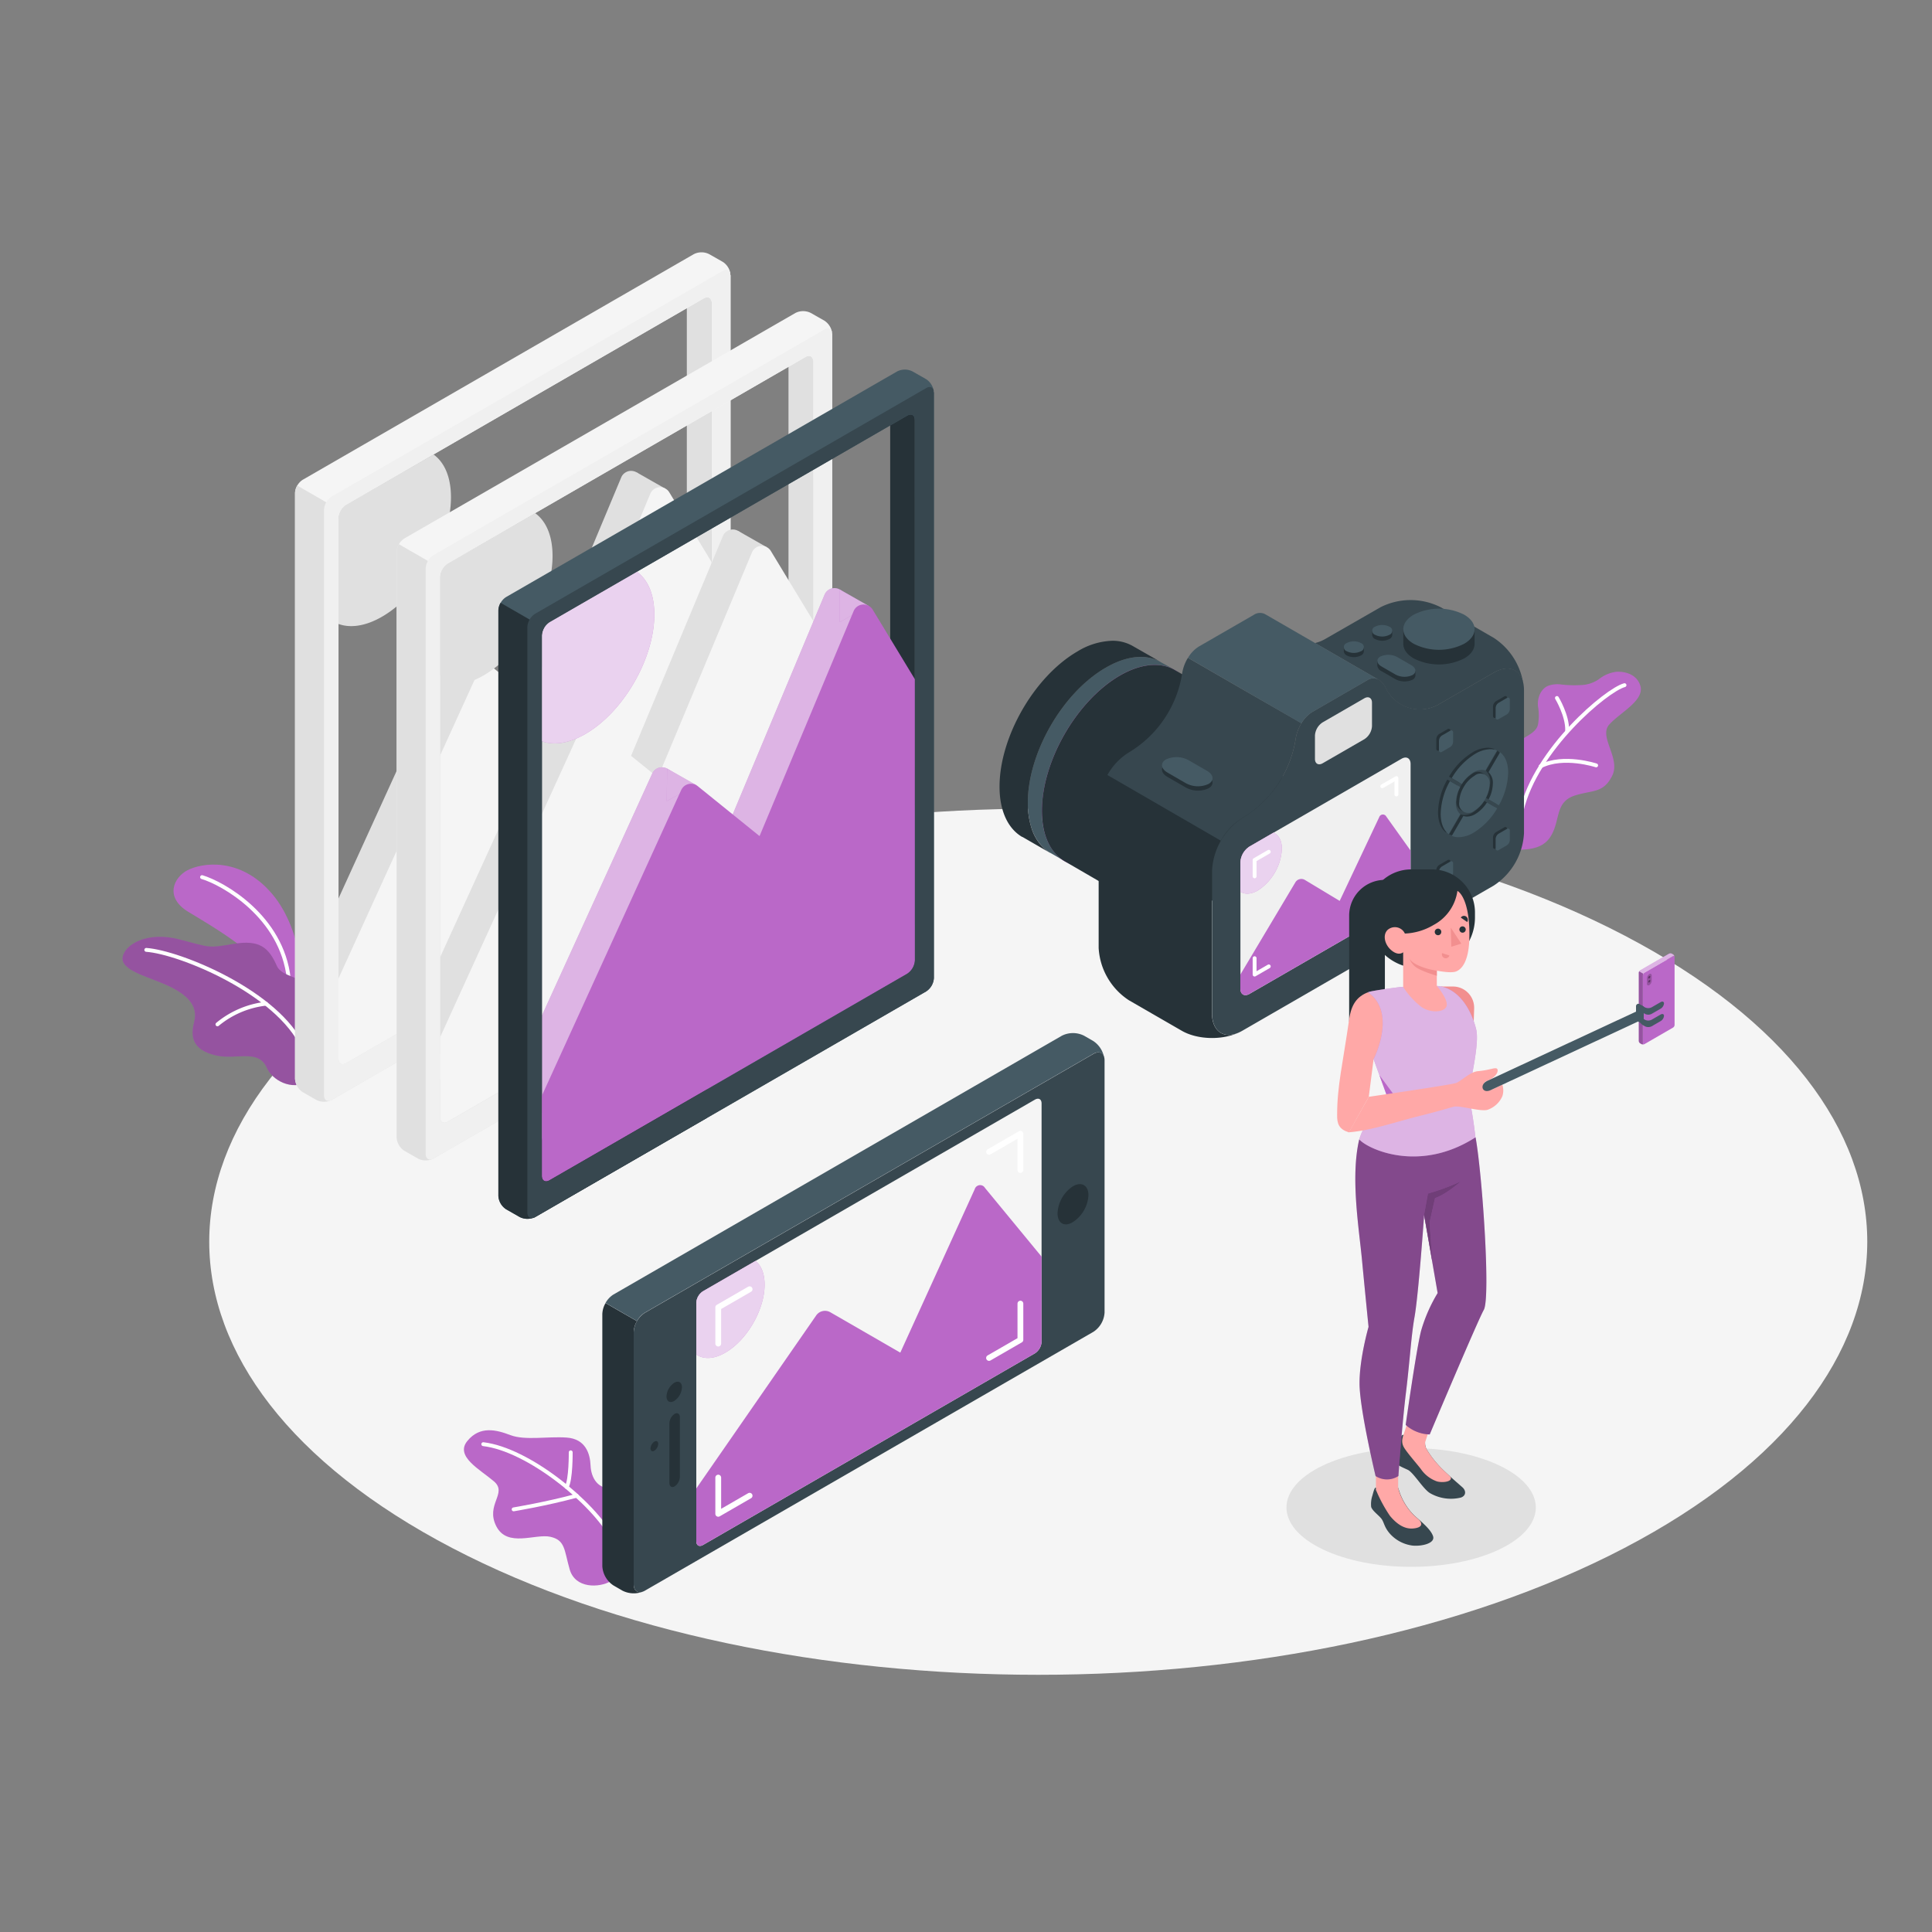 <svg xmlns="http://www.w3.org/2000/svg" viewBox="0 0 500 500"><rect x="0" y="0" width="500" height="500" fill="#808080" stroke="none"/><g id="freepik--Floor--inject-87"><path d="M117,400.61c83.79,43.77,219.63,43.77,303.41,0s83.79-114.73,0-158.5-219.62-43.77-303.41,0S33.19,356.84,117,400.61Z" style="fill:#f5f5f5"></path></g><g id="freepik--Shadow--inject-87"><path d="M342.39,401c12.6,6,33,6,45.62,0s12.6-15.74,0-21.74-33-6-45.62,0S329.8,395,342.39,401Z" style="fill:#e0e0e0"></path></g><g id="freepik--Plants--inject-87"><path d="M78.6,257.19s.14-16.07-8.16-25.84-18.33-8-21.91-6.14-6,7,.18,10.76,19.23,11.18,21.4,17.83Z" style="fill:#BA68C8"></path><path d="M52.29,227c5.35,1.58,20.69,10.15,22.44,26.29" style="fill:none;stroke:#fff;stroke-linecap:round;stroke-miterlimit:10"></path><path d="M71.66,250c-2.08-4.73-4.43-6.86-11.19-5.73s-5.76,1-14.07-1.16-14,1.3-14.65,4.49c-.66,3.47,6.11,5,11.17,7.25s8.52,5.13,7.31,9.68c-1,3.9-.38,7.2,5.63,8.61,5.34,1.26,11-1.82,13.24,3.29,1.26,2.91,6.25,6.09,10.84,3.37,7.94-8,5.71-17.72.61-24.13C78.3,252.83,72.91,252.84,71.66,250Z" style="fill:#BA68C8"></path><path d="M71.66,250c-2.08-4.73-4.43-6.86-11.19-5.73s-5.76,1-14.07-1.16-14,1.3-14.65,4.49c-.66,3.47,6.11,5,11.17,7.25s8.52,5.13,7.31,9.68c-1,3.9-.38,7.2,5.63,8.61,5.34,1.26,11-1.82,13.24,3.29,1.26,2.91,6.25,6.09,10.84,3.37,7.94-8,5.71-17.72.61-24.13C78.3,252.83,72.91,252.84,71.66,250Z" style="opacity:0.2;isolation:isolate"></path><path d="M37.86,245.83c8.67.62,34.05,11,40.52,25.17" style="fill:none;stroke:#fff;stroke-linecap:round;stroke-miterlimit:10"></path><path d="M56.28,265.1a23.87,23.87,0,0,1,12.55-5.34" style="fill:none;stroke:#fff;stroke-linecap:round;stroke-miterlimit:10"></path><path d="M158,409.25c-2.9,1.67-9.13,1.94-10.57-3.1s-1.12-7.56-5-8.43-11.15,2.88-14-2.75,3-8.51-.59-11.59-10.16-6.46-6.89-10.46,7.53-2.89,11.15-1.51c3.79,1.43,9.56.29,14.53.63s6.09,4.24,6.21,7.27,1.87,6.51,6.19,5.73Z" style="fill:#BA68C8"></path><path d="M125.07,373.75c11.69,1.39,28.42,15.11,33.42,24.32" style="fill:none;stroke:#fff;stroke-linecap:round;stroke-miterlimit:10"></path><path d="M147.7,375.86s.07,7.13-1.06,9" style="fill:none;stroke:#fff;stroke-linecap:round;stroke-miterlimit:10"></path><path d="M132.93,390.62s8.39-1.38,16.31-3.53" style="fill:none;stroke:#fff;stroke-linecap:round;stroke-miterlimit:10"></path><path d="M392.78,219.91c5.62,0,8-1.59,9.41-5.24s.87-7.37,5.45-8.81,7.31-.54,9.59-5.09-3.58-10.09-.76-13.25,9.35-6.29,8-10.2c-.87-2.64-3.64-3.61-6.21-3.46a9.1,9.1,0,0,0-4.49,1.93A8.67,8.67,0,0,1,409,177.3a28.8,28.8,0,0,1-5-.16,7,7,0,0,0-3.43.38c-1.9.87-2.76,3.2-2.54,5.27a13.42,13.42,0,0,1,0,4.73c-.53,2.35-3.58,3-5.26,4.75-3.89,4-1.08,11.07-.7,16C392.35,211.63,392.52,216.58,392.78,219.91Z" style="fill:#BA68C8"></path><path d="M420.42,177.32c-4.66,1.25-22.93,16.58-26.64,32.53" style="fill:none;stroke:#fff;stroke-linecap:round;stroke-miterlimit:10"></path><path d="M402.93,180.64s2.75,4.54,2.65,8.4" style="fill:none;stroke:#fff;stroke-linecap:round;stroke-miterlimit:10"></path><path d="M413.08,198.08s-8.45-2.8-14.37.24" style="fill:none;stroke:#fff;stroke-linecap:round;stroke-miterlimit:10"></path></g><g id="freepik--Photos--inject-87"><polygon points="184.15 214.85 177.75 214.22 177.75 73.27 184.15 73.89 184.15 214.85" style="fill:#e0e0e0"></polygon><path d="M160.77,123.56l-24.34,58.21-16-12.93a2.78,2.78,0,0,0-3.9.41,3.21,3.21,0,0,0-.36.59L80.09,249v10.66c0,1.28.9,1.8,2,1.16l14.13-8.16,79.53-45.91a4.46,4.46,0,0,0,2-3.47v-62.7l-12.14-17.52a2.77,2.77,0,0,0-3.85-.71A2.69,2.69,0,0,0,160.77,123.56Z" style="fill:#e0e0e0"></path><path d="M87.6,134.13v27.35c3.07,1.12,7,.59,11.27-1.88,9.85-5.69,17.84-19.52,17.84-30.9,0-5.26-1.7-9.06-4.51-11.08l-22.6,13A4.42,4.42,0,0,0,87.6,134.13Z" style="fill:#e0e0e0"></path><polygon points="172.09 126.41 164.7 122.21 164.7 130.68 172.09 126.41" style="fill:#e0e0e0"></polygon><polygon points="127.53 172.82 120.03 168.57 119.91 176.99 127.53 172.82" style="fill:#e0e0e0"></polygon><path d="M189,70.92a1,1,0,0,0,0-.25,4.45,4.45,0,0,0-1.93-2.89l-3.52-2a4.41,4.41,0,0,0-4,0L78.37,124.15a4.2,4.2,0,0,0-1.43,1.5,4.11,4.11,0,0,0-.58,2V279.14a4.46,4.46,0,0,0,2,3.47l3.5,2a4.45,4.45,0,0,0,3.54.21l.14-.05.33-.16L130.37,259l56.69-32.72a4.44,4.44,0,0,0,2-3.47V71.24A1,1,0,0,1,189,70.92ZM184.15,208.2a4.46,4.46,0,0,1-2,3.47l-51.73,29.88L89.6,265.11c-1.1.64-2,.12-2-1.16V134.13a4.46,4.46,0,0,1,2-3.47l92.54-53.44c1.11-.65,2-.13,2,1.15Z" style="fill:#f5f5f5"></path><path d="M130.42,241.55c0,6.13-.06,12-.09,17.4l-44.48,25.7-.33.16-.14.05a4.45,4.45,0,0,1-3.54-.21l-3.5-2a4.46,4.46,0,0,1-2-3.47V127.65a4.11,4.11,0,0,1,.58-2L84.43,130l3.77,2.17a4,4,0,0,0-.59,2V264c0,1.28.9,1.8,2,1.16Z" style="fill:#e0e0e0"></path><path d="M168.28,127.82,143.94,186l-16-12.93a2.77,2.77,0,0,0-3.91.42,2.83,2.83,0,0,0-.36.58L87.59,253.25V274c0,1.27.9,1.79,2,1.15L103.72,267l78.43-45.3a4.46,4.46,0,0,0,2-3.47V145.45l-11-18.14a2.78,2.78,0,0,0-3.86-.74A2.81,2.81,0,0,0,168.28,127.82Z" style="fill:#f5f5f5"></path><path d="M189,70.92a1,1,0,0,0,0-.25c-.24-.84-1-1.12-1.93-.58L85.85,128.5a4.33,4.33,0,0,0-2,3.47v151.5c0,1.09.66,1.63,1.53,1.37l.14,0,.33-.16L130.37,259l56.69-32.72a4.44,4.44,0,0,0,2-3.47V71.24A1,1,0,0,1,189,70.92ZM184.15,218.2a4.46,4.46,0,0,1-2,3.47l-51.73,29.88L89.6,275.11c-1.1.64-2,.12-2-1.16V134.13a4.46,4.46,0,0,1,2-3.47l92.54-53.44c1.11-.65,2-.13,2,1.15Z" style="fill:#f0f0f0"></path><polygon points="210.46 230.03 204.06 229.4 204.06 88.45 210.46 89.07 210.46 230.03" style="fill:#e0e0e0"></polygon><path d="M187.08,138.74,162.74,197l-16-12.93a2.78,2.78,0,0,0-3.9.42,3.13,3.13,0,0,0-.36.58L106.4,264.17v10.66c0,1.28.9,1.8,2,1.16l14.13-8.16,79.53-45.91a4.44,4.44,0,0,0,2-3.47v-62.7l-12.14-17.52a2.77,2.77,0,0,0-4.84.51Z" style="fill:#e0e0e0"></path><path d="M113.91,149.31v27.35c3.07,1.12,7,.59,11.27-1.88C135,169.09,143,155.26,143,143.88c0-5.26-1.7-9.06-4.51-11.08l-22.6,13A4.45,4.45,0,0,0,113.91,149.31Z" style="fill:#e0e0e0"></path><polygon points="198.4 141.59 191.01 137.39 191.01 145.86 198.4 141.59" style="fill:#e0e0e0"></polygon><polygon points="153.84 188 146.34 183.75 146.22 192.17 153.84 188" style="fill:#e0e0e0"></polygon><path d="M215.3,86.1a1,1,0,0,0,0-.25A4.49,4.49,0,0,0,213.37,83l-3.52-2a4.41,4.41,0,0,0-4,0L104.68,139.33a4.28,4.28,0,0,0-1.43,1.5,4.18,4.18,0,0,0-.58,2V294.32a4.44,4.44,0,0,0,2,3.47l3.5,2a4.41,4.41,0,0,0,3.54.21l.14-.05.33-.16,44.5-25.66,56.69-32.72a4.44,4.44,0,0,0,2-3.47V86.42A1,1,0,0,1,215.3,86.1Zm-4.84,137.28a4.44,4.44,0,0,1-2,3.47l-51.73,29.88-40.82,23.56c-1.1.64-2,.12-2-1.16V149.31a4.47,4.47,0,0,1,2-3.47L208.45,92.4c1.11-.65,2-.13,2,1.15Z" style="fill:#f5f5f5"></path><path d="M156.73,256.73c0,6.13-.06,12-.09,17.4l-44.48,25.7-.33.16-.14.05a4.41,4.41,0,0,1-3.54-.21l-3.5-2a4.44,4.44,0,0,1-2-3.47V142.83a4.18,4.18,0,0,1,.58-2l7.51,4.34,3.77,2.17a4.08,4.08,0,0,0-.59,2V279.13c0,1.28.9,1.8,2,1.16Z" style="fill:#e0e0e0"></path><path d="M194.59,143l-24.34,58.21-16-12.93a2.79,2.79,0,0,0-3.91.42,3.5,3.5,0,0,0-.36.58L113.9,268.43v20.7c0,1.27.9,1.79,2,1.15L130,282.13l78.43-45.3a4.44,4.44,0,0,0,2-3.47V160.63l-11-18.14a2.78,2.78,0,0,0-3.86-.73A2.84,2.84,0,0,0,194.59,143Z" style="fill:#f5f5f5"></path><path d="M215.3,86.1a1,1,0,0,0,0-.25c-.24-.84-1-1.12-1.93-.58L112.16,143.68a4.36,4.36,0,0,0-2,3.47v151.5c0,1.09.66,1.63,1.53,1.37l.14,0,.33-.16,44.52-25.68,56.69-32.72a4.44,4.44,0,0,0,2-3.47V86.42A1,1,0,0,1,215.3,86.1Zm-4.84,147.28a4.44,4.44,0,0,1-2,3.47l-51.73,29.88-40.82,23.56c-1.1.64-2,.12-2-1.16V149.31a4.47,4.47,0,0,1,2-3.47L208.45,92.4c1.11-.65,2-.13,2,1.15Z" style="fill:#f0f0f0"></path><polygon points="236.78 245.2 230.38 244.57 230.38 103.62 236.78 104.24 236.78 245.2" style="fill:#263238"></polygon><path d="M213.4,153.91l-24.34,58.21-16-12.93a2.78,2.78,0,0,0-3.9.41,3.21,3.21,0,0,0-.36.59l-36.08,79.15V290c0,1.28.9,1.8,2,1.16L148.85,283l79.53-45.91a4.44,4.44,0,0,0,2-3.47v-62.7L218.24,153.4a2.77,2.77,0,0,0-4.84.51Z" style="fill:#BA68C8"></path><path d="M140.23,164.48v27.35c3.07,1.12,7,.59,11.27-1.88,9.85-5.69,17.84-19.52,17.84-30.9,0-5.26-1.7-9.06-4.51-11.08l-22.6,13A4.43,4.43,0,0,0,140.23,164.48Z" style="fill:#BA68C8"></path><path d="M213.4,153.91l-24.34,58.21-16-12.93a2.78,2.78,0,0,0-3.9.41,3.21,3.21,0,0,0-.36.59l-36.08,79.15V290c0,1.28.9,1.8,2,1.16L148.85,283l79.53-45.91a4.44,4.44,0,0,0,2-3.47v-62.7L218.24,153.4a2.77,2.77,0,0,0-4.84.51Z" style="fill:#fff;opacity:0.5;isolation:isolate"></path><polygon points="224.72 156.76 217.33 152.56 217.33 161.03 224.72 156.76" style="fill:#BA68C8"></polygon><polygon points="180.16 203.17 172.66 198.92 172.54 207.34 180.16 203.17" style="fill:#BA68C8"></polygon><polygon points="224.72 156.76 217.33 152.56 217.33 161.03 224.72 156.76" style="fill:#fff;opacity:0.5;isolation:isolate"></polygon><polygon points="180.16 203.17 172.66 198.92 172.54 207.34 180.16 203.17" style="fill:#fff;opacity:0.5;isolation:isolate"></polygon><path d="M241.62,101.27a1,1,0,0,0,0-.25,4.49,4.49,0,0,0-1.93-2.89l-3.52-2a4.41,4.41,0,0,0-4,0L131,154.5a4.2,4.2,0,0,0-1.43,1.5,4.15,4.15,0,0,0-.58,2V309.49a4.44,4.44,0,0,0,2,3.47l3.5,2a4.45,4.45,0,0,0,3.54.21l.14-.05.33-.16L183,289.3l56.69-32.72a4.44,4.44,0,0,0,2-3.47V101.59A1,1,0,0,1,241.62,101.27Zm-4.84,137.28a4.44,4.44,0,0,1-2,3.47L183.05,271.9l-40.82,23.56c-1.1.64-2,.12-2-1.16V164.48a4.46,4.46,0,0,1,2-3.47l92.54-53.44c1.11-.65,2-.13,2,1.15Z" style="fill:#455a64"></path><path d="M183.05,271.9c0,6.13-.06,12-.09,17.4L138.48,315l-.33.16-.14,0a4.45,4.45,0,0,1-3.54-.21l-3.5-2a4.44,4.44,0,0,1-2-3.47V158a4.15,4.15,0,0,1,.58-2l7.51,4.34,3.77,2.17a4,4,0,0,0-.59,2V294.3c0,1.28.9,1.8,2,1.16Z" style="fill:#263238"></path><path d="M140.23,164.48v27.35c3.07,1.12,7,.59,11.27-1.88,9.85-5.69,17.84-19.52,17.84-30.9,0-5.26-1.7-9.06-4.51-11.08l-22.6,13A4.43,4.43,0,0,0,140.23,164.48Z" style="fill:#fff;opacity:0.7;isolation:isolate"></path><path d="M220.91,158.17l-24.34,58.21-16-12.93a2.78,2.78,0,0,0-3.91.42,3.13,3.13,0,0,0-.36.58L140.22,283.6v20.7c0,1.27.9,1.79,2,1.15l14.13-8.15L234.78,252a4.46,4.46,0,0,0,2-3.47V175.8l-11-18.14a2.78,2.78,0,0,0-4.87.51Z" style="fill:#BA68C8"></path><path d="M241.62,101.27a1,1,0,0,0,0-.25c-.24-.84-1-1.12-1.93-.58L138.48,158.85a4.35,4.35,0,0,0-2,3.47v151.5c0,1.09.66,1.63,1.53,1.37l.14-.05.33-.16L183,289.3l56.69-32.72a4.44,4.44,0,0,0,2-3.47V101.59A1,1,0,0,1,241.62,101.27Zm-4.84,147.28a4.44,4.44,0,0,1-2,3.47L183.05,281.9l-40.82,23.56c-1.1.64-2,.12-2-1.16V164.48a4.46,4.46,0,0,1,2-3.47l92.54-53.44c1.11-.65,2-.13,2,1.15Z" style="fill:#37474f"></path></g><g id="freepik--Device--inject-87"><path d="M164,344.77V410c0,1.65,1,2.41,2.39,1.9a6.48,6.48,0,0,1-5.28-.23l-2.35-1.36a6.39,6.39,0,0,1-2.88-5V340.08a6.06,6.06,0,0,1,.84-2.85l8.13,4.69A5.85,5.85,0,0,0,164,344.77Z" style="fill:#263238"></path><path d="M274.8,268.05a6.38,6.38,0,0,1,5.77,0l2.36,1.36a6.47,6.47,0,0,1,2.84,4.46c-.23-1.44-1.42-1.95-2.84-1.13l-116.09,67a5.89,5.89,0,0,0-2,2.15l-8.13-4.69a6.07,6.07,0,0,1,2-2.15Z" style="fill:#455a64"></path><path d="M164,344.77V410c0,1.84,1.29,2.59,2.89,1.67l116.09-67a6.39,6.39,0,0,0,2.88-5V274.41c0-1.84-1.29-2.58-2.88-1.66l-116.09,67A6.36,6.36,0,0,0,164,344.77Z" style="fill:#37474f"></path><path d="M267.83,284.59c1-.56,1.73-.11,1.73,1v61.66a3.82,3.82,0,0,1-1.73,3l-85.9,49.6c-1,.55-1.73.1-1.73-1V337.18a3.82,3.82,0,0,1,1.73-3Z" style="fill:#f5f5f5"></path><path d="M168.35,374.85a2.28,2.28,0,0,1,1-1.76c.56-.32,1-.06,1,.59a2.28,2.28,0,0,1-1,1.76C168.81,375.76,168.35,375.5,168.35,374.85Z" style="fill:#263238"></path><path d="M273.69,314a8.86,8.86,0,0,1,4-7c2.21-1.28,4-.24,4,2.32a8.87,8.87,0,0,1-4,6.94C275.48,317.63,273.69,316.59,273.69,314Z" style="fill:#263238"></path><path d="M172.49,361.39a4.49,4.49,0,0,1,2-3.52c1.12-.65,2-.12,2,1.17a4.49,4.49,0,0,1-2,3.52C173.4,363.21,172.49,362.68,172.49,361.39Z" style="fill:#263238"></path><path d="M174.6,365.91c.74-.44,1.35,0,1.35.88v15.43a3.14,3.14,0,0,1-1.35,2.45c-.75.43-1.36,0-1.36-.89V368.36A3.06,3.06,0,0,1,174.6,365.91Z" style="fill:#263238"></path><path d="M180.2,337.18v13.36c1.86,1.3,4.54,1.25,7.52-.48,5.61-3.23,10.16-11.11,10.16-17.59,0-2.85-.89-5-2.35-6.14l-13.6,7.85A3.81,3.81,0,0,0,180.2,337.18Z" style="fill:#BA68C8"></path><path d="M180.2,337.18v13.36c1.86,1.3,4.54,1.25,7.52-.48,5.61-3.23,10.16-11.11,10.16-17.59,0-2.85-.89-5-2.35-6.14l-13.6,7.85A3.81,3.81,0,0,0,180.2,337.18Z" style="fill:#fff;opacity:0.7;isolation:isolate"></path><path d="M269.56,325.22l-14.65-17.79a1.44,1.44,0,0,0-2-.51,1.46,1.46,0,0,0-.66.86L233,350.06l-18.15-10.47a2.77,2.77,0,0,0-3.59.8L180.2,385.21v13.63c0,1.11.77,1.56,1.73,1l85.9-49.6a3.82,3.82,0,0,0,1.73-3v-22Z" style="fill:#BA68C8"></path><polyline points="185.88 347.72 185.88 338.34 194 333.65" style="fill:none;stroke:#fff;stroke-linecap:round;stroke-linejoin:round;stroke-width:1.5px"></polyline><polyline points="185.88 382.4 185.88 391.78 194 387.09" style="fill:none;stroke:#fff;stroke-linecap:round;stroke-linejoin:round;stroke-width:1.5px"></polyline><polyline points="255.96 298.1 264.08 293.41 264.08 302.79" style="fill:none;stroke:#fff;stroke-linecap:round;stroke-linejoin:round;stroke-width:1.5px"></polyline><polyline points="264.08 337.37 264.08 346.75 255.96 351.44" style="fill:none;stroke:#fff;stroke-linecap:round;stroke-linejoin:round;stroke-width:1.5px"></polyline></g><g id="freepik--Camera--inject-87"><path d="M306.34,184.42c0,12.88-9,28.53-20.18,35-4.64,2.68-8.9,3.34-12.3,2.27-2.64-2.41-4.21-6.45-4.21-11.81,0-12.86,9-28.52,20.19-35,4.63-2.67,8.9-3.33,12.31-2.26C304.78,175.05,306.34,179.07,306.34,184.42Z" style="fill:#BA68C8"></path><path d="M310,186.55c0,12.87-9,28.51-20.18,34.95-5.5,3.17-10.48,3.52-14.12,1.51l-.3-.17a9.46,9.46,0,0,1-1.56-1.19c-2.64-2.41-4.21-6.45-4.21-11.81,0-12.86,9-28.52,20.19-35,4.63-2.67,8.9-3.33,12.31-2.26a8.72,8.72,0,0,1,1.64.68l.09.05.57.33C307.9,175.88,310,180.31,310,186.55Z" style="fill:#BA68C8"></path><path d="M300.7,171.53h0l-.61-.35c-3.61-1.9-8.52-1.52-13.92,1.6C275,179.21,266,194.86,266,207.73a21.19,21.19,0,0,0,.88,6.33,12.35,12.35,0,0,0,3.63,5.76,9,9,0,0,0,1.24.89h.07l.09.06.34.19,3.16,1.83a9.46,9.46,0,0,1-1.56-1.19c-2.64-2.41-4.21-6.45-4.21-11.81,0-12.86,9-28.52,20.19-35,4.63-2.67,8.9-3.33,12.31-2.26a8.72,8.72,0,0,1,1.64.68Z" style="fill:#455a64"></path><path d="M270.49,219.82a9,9,0,0,0,1.24.89l-7.15-4.13h-.08c-3.59-2.13-5.82-6.63-5.82-13,0-12.86,9-28.52,20.18-35a18.29,18.29,0,0,1,9-2.75,10.47,10.47,0,0,1,5.27,1.34l7,4c-3.61-1.9-8.52-1.52-13.92,1.6C275,179.21,266,194.86,266,207.73a21.19,21.19,0,0,0,.88,6.33A12.06,12.06,0,0,0,270.49,219.82Z" style="fill:#263238"></path><path d="M332,199.26c0,12.87-9,28.51-20.18,35a18.3,18.3,0,0,1-9,2.76,10.52,10.52,0,0,1-5.23-1.33h0L275.72,223l-.3-.17a9.46,9.46,0,0,1-1.56-1.19c-2.64-2.41-4.21-6.45-4.21-11.81,0-12.86,9-28.52,20.19-35,4.63-2.67,8.9-3.33,12.31-2.26a8.72,8.72,0,0,1,1.64.68l.09.05.57.33,21.65,12.49h0C329.76,188.28,332,192.81,332,199.26Z" style="fill:#263238"></path><path d="M320.15,267.42c-4.32,1.82-10.4,1.59-14.29-.65l-13.71-7.91a17.3,17.3,0,0,1-7.82-13.55v-37a12.83,12.83,0,0,1,.35-2.89c.07-.33.16-.65.26-1v-.09c.09-.3.19-.59.3-.89s.3-.77.47-1.15l.37-.78.42-.76.09-.18,29.36,17a15.94,15.94,0,0,0-2.3,7.71v37C313.68,266.71,316.48,268.8,320.15,267.42Z" style="fill:#263238"></path><path d="M394.41,178.63v37a17.25,17.25,0,0,1-7.82,13.55l-65.08,37.58-.17.09a3,3,0,0,1-.4.21l-.44.21-.35.14c-3.67,1.38-6.47-.71-6.47-5.16v-37a17.35,17.35,0,0,1,7.83-13.55A29.12,29.12,0,0,0,335.35,191a11.14,11.14,0,0,1,1.47-3.85,8.6,8.6,0,0,1,2.79-2.9l14.19-8.2a2.9,2.9,0,0,1,2.9-.23l.28.16h0a5.25,5.25,0,0,1,1.73,2.17,9.79,9.79,0,0,0,13.13,4.4l.53-.29,14.21-8.19c4.12-2.38,7.49-.66,7.8,3.83C394.4,178.18,394.41,178.41,394.41,178.63Z" style="fill:#37474f"></path><path d="M321,178.07h0l-13.56-7.83a10.94,10.94,0,0,0-1.47,3.85,29.12,29.12,0,0,1-13.84,20.65,16,16,0,0,0-5.53,5.83l29.36,17a15.81,15.81,0,0,1,5.53-5.84A29.13,29.13,0,0,0,335.35,191a11.14,11.14,0,0,1,1.47-3.85Z" style="fill:#37474f"></path><path d="M386.59,165.08l-13.71-7.91a17.24,17.24,0,0,0-15.64,0L343,165.35a9.64,9.64,0,0,1-2.69,1.07l.43.24h0l15.92,9.2.28.16h0a5.25,5.25,0,0,1,1.73,2.17,9.79,9.79,0,0,0,13.13,4.4l.53-.29,14.21-8.19c4.12-2.38,7.49-.66,7.8,3.83A17.24,17.24,0,0,0,386.59,165.08Z" style="fill:#37474f"></path><path d="M340.78,166.66h0l-.43-.24-12.76-7.37-.25-.14a2.88,2.88,0,0,0-2.89.23l-14.2,8.19a8.54,8.54,0,0,0-2.79,2.91L321,178.07h0l15.79,9.12a8.6,8.6,0,0,1,2.79-2.9l14.19-8.2a2.9,2.9,0,0,1,2.9-.23Z" style="fill:#455a64"></path><path d="M342.31,186.94l10.76-6.21c1.08-.63,2-.12,2,1.12v6.08a4.31,4.31,0,0,1-2,3.39l-10.76,6.21c-1.08.63-2,.12-2-1.12v-6.08A4.36,4.36,0,0,1,342.31,186.94Z" style="fill:#e0e0e0"></path><path d="M301.76,197.67c-1.52.87-1.35,2.39.37,3.39l4.75,2.74a6.49,6.49,0,0,0,5.88.22c1.53-.87,1.36-2.39-.37-3.39l-4.75-2.75A6.52,6.52,0,0,0,301.76,197.67Z" style="fill:#263238"></path><path d="M301.76,196.54c-1.52.87-1.35,2.4.37,3.39l4.75,2.75a6.52,6.52,0,0,0,5.88.21c1.53-.87,1.36-2.39-.37-3.39l-4.75-2.74A6.49,6.49,0,0,0,301.76,196.54Z" style="fill:#455a64"></path><path d="M366.32,173.56l-1.41-.36-3.24-1.87a4.94,4.94,0,0,0-4.43-.17h-.06l-.73-.19v1.3h0a1.83,1.83,0,0,0,1.07,1.42l3.58,2.06a5,5,0,0,0,4.44.17,1.32,1.32,0,0,0,.77-1.12v-1.24Z" style="fill:#263238"></path><path d="M357.24,169.91c-1.15.67-1,1.81.28,2.56l3.58,2.07a4.93,4.93,0,0,0,4.44.17c1.14-.66,1-1.81-.29-2.56l-3.58-2.07A4.94,4.94,0,0,0,357.24,169.91Z" style="fill:#455a64"></path><path d="M378.87,162.84a14.47,14.47,0,0,0-12.95,0h-2.75v3.79c0,1.37.9,2.73,2.7,3.77a14.43,14.43,0,0,0,13.05,0c1.8-1,2.7-2.4,2.7-3.77v-3.79Z" style="fill:#263238"></path><path d="M365.87,159.08c-3.6,2.08-3.6,5.45,0,7.53a14.43,14.43,0,0,0,13.05,0c3.6-2.08,3.6-5.45,0-7.53A14.43,14.43,0,0,0,365.87,159.08Z" style="fill:#455a64"></path><path d="M352.15,167.48a4.07,4.07,0,0,0-3.54,0h-.83v1.08a1.29,1.29,0,0,0,.76,1.07,4.09,4.09,0,0,0,3.67,0,1.28,1.28,0,0,0,.76-1.06v-1.09Z" style="fill:#263238"></path><path d="M360.31,164.33v-1.09h-.82a4.07,4.07,0,0,0-3.54,0h-.83v1.09a1.27,1.27,0,0,0,.76,1.06,4.09,4.09,0,0,0,3.67,0A1.27,1.27,0,0,0,360.31,164.33Z" style="fill:#263238"></path><path d="M348.54,166.42a1.12,1.12,0,0,0,0,2.12,4.09,4.09,0,0,0,3.67,0,1.12,1.12,0,0,0,0-2.12A4,4,0,0,0,348.54,166.42Z" style="fill:#455a64"></path><path d="M355.88,162.18a1.12,1.12,0,0,0,0,2.12,4.09,4.09,0,0,0,3.67,0,1.12,1.12,0,0,0,0-2.12A4.09,4.09,0,0,0,355.88,162.18Z" style="fill:#455a64"></path><path d="M384.56,206.47a9,9,0,0,0,1.11-4.09,3.72,3.72,0,0,0-1.13-2.94l3-5.16c1.35,1,2.09,2.85,2.09,5.3a18,18,0,0,1-2.4,8.42Z" style="fill:#263238"></path><path d="M376.8,216.27a4.47,4.47,0,0,1-1.77-.35l3-5.15a3,3,0,0,0,.94.15,4.36,4.36,0,0,0,2.16-.65,9.15,9.15,0,0,0,3-3l2.64,1.53a18.06,18.06,0,0,1-6.09,6.29A7.87,7.87,0,0,1,376.8,216.27Z" style="fill:#263238"></path><path d="M374.25,215.47c-1.35-1-2.09-2.85-2.09-5.29a18,18,0,0,1,2.41-8.43l2.65,1.53a8.93,8.93,0,0,0-1.12,4.1,3.72,3.72,0,0,0,1.13,2.94Z" style="fill:#263238"></path><path d="M384.81,202.62a8.66,8.66,0,0,1-3.92,6.78,2.39,2.39,0,0,1-3.93-2.26,8.73,8.73,0,0,1,3.93-6.79,2.39,2.39,0,0,1,3.92,2.27Z" style="fill:#263238"></path><path d="M375,201a17.9,17.9,0,0,1,6.09-6.29,8,8,0,0,1,3.87-1.2,4.29,4.29,0,0,1,1.76.35l-3,5.16a2.68,2.68,0,0,0-.93-.16,4.34,4.34,0,0,0-2.16.66,8.79,8.79,0,0,0-3,3Z" style="fill:#263238"></path><path d="M372.49,223.82l2.11-1.21c.43-.25.78-.05.78.45v2.43a1.74,1.74,0,0,1-.78,1.36l-2.11,1.21c-.43.25-.78.05-.78-.45v-2.43A1.74,1.74,0,0,1,372.49,223.82Z" style="fill:#263238"></path><path d="M387.17,215.35l2.11-1.22a.49.49,0,0,1,.78.46V217a1.72,1.72,0,0,1-.78,1.35l-2.11,1.22a.48.48,0,0,1-.78-.45V216.7A1.72,1.72,0,0,1,387.17,215.35Z" style="fill:#263238"></path><path d="M372.49,189.94l2.11-1.22a.48.48,0,0,1,.78.45v2.43a1.74,1.74,0,0,1-.78,1.36l-2.11,1.21c-.43.26-.78.05-.78-.45v-2.43A1.72,1.72,0,0,1,372.49,189.94Z" style="fill:#263238"></path><path d="M387.17,181.46l2.11-1.21c.43-.25.78-.05.78.45v2.43a1.74,1.74,0,0,1-.78,1.36l-2.11,1.21c-.43.25-.78.05-.78-.45v-2.43A1.74,1.74,0,0,1,387.17,181.46Z" style="fill:#263238"></path><path d="M365.06,197.73v32.71a5.19,5.19,0,0,1-2.35,4.07l-39.34,22.71c-1.3.75-2.35.14-2.35-1.35V223.15a5.17,5.17,0,0,1,2.35-4.06l39.34-22.72C364,195.63,365.06,196.23,365.06,197.73Z" style="fill:#f0f0f0"></path><path d="M325.55,230.44a13.7,13.7,0,0,0,6.2-10.75c0-2.18-.84-3.64-2.18-4.19l-6.2,3.59a5.17,5.17,0,0,0-2.35,4.06v7.62C322.15,231.52,323.76,231.47,325.55,230.44Z" style="fill:#BA68C8"></path><path d="M325.55,230.44a13.7,13.7,0,0,0,6.2-10.75c0-2.18-.84-3.64-2.18-4.19l-6.2,3.59a5.17,5.17,0,0,0-2.35,4.06v7.62C322.15,231.52,323.76,231.47,325.55,230.44Z" style="fill:#fff;opacity:0.7;isolation:isolate"></path><path d="M358.77,211.32a1,1,0,0,0-1.83.16l-10.23,21.67-9-5.42a1.8,1.8,0,0,0-2.46.6v0L321,252.22v3.65c0,1.49,1.05,2.1,2.35,1.35l39.34-22.71a5.24,5.24,0,0,0,2.35-4.06V220.1Z" style="fill:#BA68C8"></path><polyline points="328.36 220.44 324.69 222.56 324.69 226.8" style="fill:none;stroke:#fff;stroke-linecap:round;stroke-linejoin:round"></polyline><polyline points="324.69 247.98 324.69 252.22 328.36 250.1" style="fill:none;stroke:#fff;stroke-linecap:round;stroke-linejoin:round"></polyline><polyline points="357.72 203.49 361.39 201.37 361.39 205.61" style="fill:none;stroke:#fff;stroke-linecap:round;stroke-linejoin:round"></polyline><polyline points="361.39 226.8 361.39 231.03 357.72 233.15" style="fill:none;stroke:#fff;stroke-linecap:round;stroke-linejoin:round"></polyline><path d="M385.24,206.88a9,9,0,0,0,1.11-4.1,3.72,3.72,0,0,0-1.13-2.94l3-5.15c1.35,1,2.09,2.85,2.09,5.29a18.13,18.13,0,0,1-2.4,8.43Z" style="fill:#455a64"></path><path d="M377.48,216.67a4.45,4.45,0,0,1-1.76-.34l3-5.16a2.93,2.93,0,0,0,.93.16,4.28,4.28,0,0,0,2.17-.66,9.15,9.15,0,0,0,3-3l2.65,1.53a17.9,17.9,0,0,1-6.09,6.29A8,8,0,0,1,377.48,216.67Z" style="fill:#455a64"></path><path d="M374.93,215.88c-1.35-1-2.08-2.86-2.08-5.3a18,18,0,0,1,2.4-8.42l2.65,1.52a8.93,8.93,0,0,0-1.12,4.1,3.72,3.72,0,0,0,1.13,2.94Z" style="fill:#455a64"></path><path d="M385.49,203a8.68,8.68,0,0,1-3.92,6.79,2.39,2.39,0,0,1-3.37-.22,2.36,2.36,0,0,1-.55-2,8,8,0,0,1,1.15-3.86,7.84,7.84,0,0,1,2.77-2.92,2.39,2.39,0,0,1,3.92,2.26Z" style="fill:#455a64"></path><path d="M375.71,201.37a17.9,17.9,0,0,1,6.09-6.29,8.05,8.05,0,0,1,3.87-1.19,4.37,4.37,0,0,1,1.75.34l-3,5.16a2.92,2.92,0,0,0-.93-.15,4.36,4.36,0,0,0-2.16.65,9.15,9.15,0,0,0-3,3Z" style="fill:#455a64"></path><path d="M373.18,224.23l2.1-1.22a.48.48,0,0,1,.78.45v2.43a1.74,1.74,0,0,1-.78,1.36l-2.1,1.21a.48.48,0,0,1-.78-.45v-2.43A1.72,1.72,0,0,1,373.18,224.23Z" style="fill:#455a64"></path><path d="M387.86,215.75l2.1-1.21a.48.48,0,0,1,.78.45v2.43a1.72,1.72,0,0,1-.78,1.35l-2.1,1.22a.49.49,0,0,1-.79-.45v-2.43A1.72,1.72,0,0,1,387.86,215.75Z" style="fill:#455a64"></path><path d="M373.18,190.34l2.1-1.21a.48.48,0,0,1,.78.45V192a1.72,1.72,0,0,1-.78,1.35l-2.1,1.22a.48.48,0,0,1-.78-.45V191.7A1.74,1.74,0,0,1,373.18,190.34Z" style="fill:#455a64"></path><path d="M387.86,181.87l2.1-1.22c.43-.25.78-.05.78.45v2.43a1.74,1.74,0,0,1-.78,1.36l-2.1,1.21c-.44.25-.79.05-.79-.45v-2.43A1.71,1.71,0,0,1,387.86,181.87Z" style="fill:#455a64"></path></g><g id="freepik--Character--inject-87"><path d="M373,255.31h3a5.49,5.49,0,0,1,5.51,5.49V261l-.65,20.14Z" style="fill:#f28f8f"></path><path d="M349.16,264.5h0a9.25,9.25,0,0,0,9.25-9.25h0V227.71h0a9.25,9.25,0,0,0-9.25,9.25h0Z" style="fill:#263238"></path><rect x="361.86" y="368.91" width="8.61" height="5.92" transform="translate(-100.41 605.69) rotate(-72.06)" style="fill:#ffa8a7"></rect><path d="M368.82,373.32a3.22,3.22,0,0,0,.49,1.91,24.85,24.85,0,0,0,3.15,4.14c1.69,1.81,4.21,3.95,6,5.53,1,.88,1,2.2-.39,2.67a10.84,10.84,0,0,1-7.92-1.11c-1.79-1-4.35-5.42-5.85-6.09-1.71-.78-2.68-1.17-3.26-2a2.78,2.78,0,0,1-.35-3.45c.81-1.5,2-3.83,2.53-3.57l-.16.48c.4,1.23,3.75,2.66,5.47,2.32Z" style="fill:#37474f"></path><path d="M363.08,371.87c1.33.41,2.1,1.51,3.82,1.16l1.92.29a3.22,3.22,0,0,0,.49,1.91,24.85,24.85,0,0,0,3.15,4.14c.82.88,1.84,1.84,2.88,2.77h0c.83,1.3-1.94,1.68-3.47,1.24a8.42,8.42,0,0,1-4.14-3.18c-1.11-1.46-4.13-4.85-4.58-6A3.13,3.13,0,0,1,363.08,371.87Z" style="fill:#ffa8a7"></path><path d="M346.05,288.55c0-7.57,1.45-13.14,3.11-24.75.56-3.94,2.09-5.92,4.87-7h0s7.63,3.14,7.63,8.78-6.18,8.54-6.18,8.54l-1.24,9.74-5.13,9.21C346.55,292.26,346,290.87,346.05,288.55Z" style="fill:#ffa8a7"></path><rect x="356.09" y="380.23" width="5.75" height="8.37" style="fill:#ffa8a7"></rect><path d="M351.76,294.9c-2.28,9.77-.06,22.93.72,31.15.76,8,1.7,17.34,1.7,17.34s-2.45,8.46-2.33,15C352,365.28,356,382,356,382a5.44,5.44,0,0,0,5.9,0s1-14,2-21.93c1-8.29,1.31-14.34,2.17-19.19,1.07-6,2.49-26.44,2.49-26.44l3.5,20.2a40.7,40.7,0,0,0-4.27,9.72c-1.27,4.91-4,24.41-4,24.41a9.73,9.73,0,0,0,6.22,2.46S382.33,342,384,339c1.8-3.11-.4-35.19-2.12-44.64Z" style="fill:#BA68C8"></path><path d="M351.76,294.9c-2.28,9.77-.06,22.93.72,31.15.76,8,1.7,17.34,1.7,17.34s-2.45,8.46-2.33,15C352,365.28,356,382,356,382a5.44,5.44,0,0,0,5.9,0s1-14,2-21.93c1-8.29,1.31-14.34,2.17-19.19,1.07-6,2.49-26.44,2.49-26.44l3.5,20.2a40.7,40.7,0,0,0-4.27,9.72c-1.27,4.91-4,24.41-4,24.41a9.73,9.73,0,0,0,6.22,2.46S382.33,342,384,339c1.8-3.11-.4-35.19-2.12-44.64Z" style="opacity:0.3;isolation:isolate"></path><path d="M362.29,255.45s-7.29.91-8.26,1.34c7.63,5.37,1.45,17.32,1.45,17.32l3.7,10.16c-3.11,3.38-5.73,5.41-7.41,10.6,2.13,2.47,15.53,8.84,30.07-.52A111.76,111.76,0,0,0,380,283c2.09-10,2.6-14.41,2-16.76-1.71-6.61-5.62-10.83-10.11-11.08Z" style="fill:#BA68C8"></path><path d="M362.29,255.45s-7.29.91-8.26,1.34c7.63,5.37,1.45,17.32,1.45,17.32l3.7,10.16c-3.11,3.38-5.73,5.41-7.41,10.6,2.13,2.47,15.53,8.84,30.07-.52A111.76,111.76,0,0,0,380,283c2.09-10,2.6-14.41,2-16.76-1.71-6.61-5.62-10.83-10.11-11.08Z" style="fill:#fff;opacity:0.5;isolation:isolate"></path><path d="M361.84,385.76v-.82a15.91,15.91,0,0,0,4.11,7.2c1.82,1.65,4.29,3.56,4.92,5.41S368,400.22,365.6,400a9.46,9.46,0,0,1-5.9-3.09c-1.49-1.71-1.47-2.88-2.16-3.82s-2.3-2-2.68-3.08a6.94,6.94,0,0,1,.33-3c.27-1,.56-2.14.9-2v.63a4.56,4.56,0,0,0,2.88,1C359.81,386.57,361.85,386.4,361.84,385.76Z" style="fill:#37474f"></path><path d="M356.09,385.57c.42.46,1.57.09,2.88.14.84,0,2,.33,2-.31l.82-.46a16,16,0,0,0,4.11,7.2c.44.39.91.8,1.38,1.23,1,1.07.69,2-1.57,2.2s-4.26-1.17-6-3.28A37.19,37.19,0,0,1,356.09,385.57Z" style="fill:#ffa8a7"></path><path d="M365.23,225h5.36a11.13,11.13,0,0,1,11.13,11.13h0v1.33a13.11,13.11,0,0,1-13.1,13.1h-1.36a13.17,13.17,0,0,1-13.17-13.17h0V236.1A11.13,11.13,0,0,1,365.23,225Z" style="fill:#263238"></path><path d="M377.18,230.56c1.46.86,3.27,4.53,3.09,12.22-.15,6.52-2.27,8.13-3.33,8.59s-3.1.18-5.09-.15v3.92s2.75,3.19,2.57,5-4,2.22-6.54.47a20.84,20.84,0,0,1-4.74-5.17v-9s-1.17,1.14-3.15-.59c-1.64-1.44-2.19-3.85-.92-5.15a2.86,2.86,0,0,1,4,.14,3,3,0,0,1,.51.76,15.67,15.67,0,0,0,7.39-2.2A11.86,11.86,0,0,0,377.18,230.56Z" style="fill:#ffa8a7"></path><path d="M373,241.14a.83.83,0,0,1-.77.89h0a.85.85,0,1,1,.78-.92Z" style="fill:#263238"></path><path d="M373.21,246.67l1.9.6a1,1,0,0,1-1.23.69h0a1,1,0,0,1-.68-1.24Z" style="fill:#f28f8f"></path><path d="M379.71,238.62l-1.66-1.15a1,1,0,0,1,1.38-.28A1.06,1.06,0,0,1,379.71,238.62Z" style="fill:#263238"></path><path d="M379.33,240.55a.82.82,0,1,1-.86-.81A.84.84,0,0,1,379.33,240.55Z" style="fill:#263238"></path><polygon points="375.46 240.08 375.59 245.01 378.19 244.21 375.46 240.08" style="fill:#f28f8f"></polygon><path d="M371.85,251.22c-2.1-.27-6.41-1.51-7.09-3.22a4.41,4.41,0,0,0,1.52,2.18c1.29,1.1,5.57,2.35,5.57,2.35Z" style="fill:#f28f8f"></path><polygon points="357 278.26 362.74 286.04 359.18 284.27 357 278.26" style="fill:#BA68C8"></polygon><path d="M368.55,314.39l1-5.5a55.44,55.44,0,0,0,8.54-3.17s-3.82,3.39-6.7,4.34l-1.42,6.3.71,10.1Z" style="fill:#BA68C8"></path><path d="M368.55,314.39l1-5.5a55.44,55.44,0,0,0,8.54-3.17s-3.82,3.39-6.7,4.34l-1.42,6.3.71,10.1Z" style="opacity:0.4;isolation:isolate"></path><path d="M354.24,283.85s21.24-3.08,22.59-3.57,3.57-2.87,5.65-3.06c3-.26,4.31-1,4.88-.68s.24,2.06-2.48,3.2a1.22,1.22,0,0,0,.28,2.41,2.66,2.66,0,0,0,1-.2l1.06-.49,1.58-.74a4.67,4.67,0,0,1,0,3,6.47,6.47,0,0,1-3.84,3.5c-1.8.53-7.17-1.18-8.69-.81s-3,.94-9.3,2.5c-5.51,1.37-12.27,3.72-17.89,4.12Z" style="fill:#ffa8a7"></path><path d="M433,247.44l-7.42,4.29a.85.85,0,0,0-.38.65V270c0,.24.17.34.38.22l7.42-4.29a.85.85,0,0,0,.38-.65V247.66C433.36,247.42,433.19,247.32,433,247.44Z" style="fill:#BA68C8"></path><path d="M425.56,251.73l7.42-4.29a.23.23,0,0,1,.37.15A.87.87,0,0,0,433,247l-.31-.18a.85.85,0,0,0-.76,0l-7.42,4.29a.73.73,0,0,0-.27.28l1.07.62A.75.75,0,0,1,425.56,251.73Z" style="fill:#BA68C8"></path><path d="M425.56,251.73l7.42-4.29a.23.23,0,0,1,.37.15A.87.87,0,0,0,433,247l-.31-.18a.85.85,0,0,0-.76,0l-7.42,4.29a.73.73,0,0,0-.27.28l1.07.62A.75.75,0,0,1,425.56,251.73Z" style="fill:#fff;opacity:0.5;isolation:isolate"></path><path d="M424.11,269.37a.82.82,0,0,0,.38.66l.31.18a.83.83,0,0,0,.69,0c-.18.07-.31,0-.31-.25V252.38a.7.7,0,0,1,.11-.37l-1.07-.62a.76.76,0,0,0-.11.38Z" style="fill:#BA68C8"></path><path d="M424.11,269.37a.82.82,0,0,0,.38.66l.31.18a.83.83,0,0,0,.69,0c-.18.07-.31,0-.31-.25V252.38a.7.7,0,0,1,.11-.37l-1.07-.62a.76.76,0,0,0-.11.38Z" style="opacity:0.2;isolation:isolate"></path><path d="M426.84,252.09a1.43,1.43,0,0,0-.62,1.12v1.34c0,.42.28.6.62.4a1.43,1.43,0,0,0,.62-1.12v-1.34C427.46,252.07,427.18,251.89,426.84,252.09Z" style="fill:#BA68C8"></path><path d="M426.84,252.09a1.43,1.43,0,0,0-.62,1.12v1.34c0,.42.28.6.62.4a1.43,1.43,0,0,0,.62-1.12v-1.34C427.46,252.07,427.18,251.89,426.84,252.09Z" style="opacity:0.2;isolation:isolate"></path><path d="M426.84,252.59a.57.57,0,0,0-.27.46c0,.17.12.24.27.16a.57.57,0,0,0,.27-.46C427.11,252.58,427,252.51,426.84,252.59Z" style="fill:#BA68C8"></path><path d="M426.84,252.59a.57.57,0,0,0-.27.46c0,.17.12.24.27.16a.57.57,0,0,0,.27-.46C427.11,252.58,427,252.51,426.84,252.59Z" style="opacity:0.5;isolation:isolate"></path><path d="M426.84,253.64a.57.57,0,0,0-.27.46c0,.17.12.24.27.16a.59.59,0,0,0,.27-.47C427.11,253.63,427,253.56,426.84,253.64Z" style="fill:#BA68C8"></path><path d="M426.84,253.64a.57.57,0,0,0-.27.46c0,.17.12.24.27.16a.59.59,0,0,0,.27-.47C427.11,253.63,427,253.56,426.84,253.64Z" style="opacity:0.5;isolation:isolate"></path><path d="M384.88,279.74l38.66-18,.85,2.41-38.66,18C383.55,283.1,382.84,280.7,384.88,279.74Z" style="fill:#455a64"></path><path d="M425.14,260.36l.57.34a1.93,1.93,0,0,0,1.72,0l2.34-1.35c.48-.28.87-.12.87.35a1.79,1.79,0,0,1-.87,1.35l-2.33,1.34a1.89,1.89,0,0,1-1.73,0l-.57-.34a1.84,1.84,0,0,1-.86-1.36C424.28,260.23,424.67,260.08,425.14,260.36Z" style="fill:#455a64"></path><path d="M425.14,263.58l.57.33a1.87,1.87,0,0,0,1.72,0l2.34-1.35c.48-.27.87-.12.87.35a1.77,1.77,0,0,1-.87,1.35l-2.33,1.35a2,2,0,0,1-1.73,0l-.57-.33a1.84,1.84,0,0,1-.86-1.36C424.28,263.45,424.67,263.3,425.14,263.58Z" style="fill:#455a64"></path><path d="M423.4,260.44v3.61l2,1.14V260.5l-1-.6a.63.63,0,0,0-1,.54Z" style="fill:#455a64"></path></g></svg>